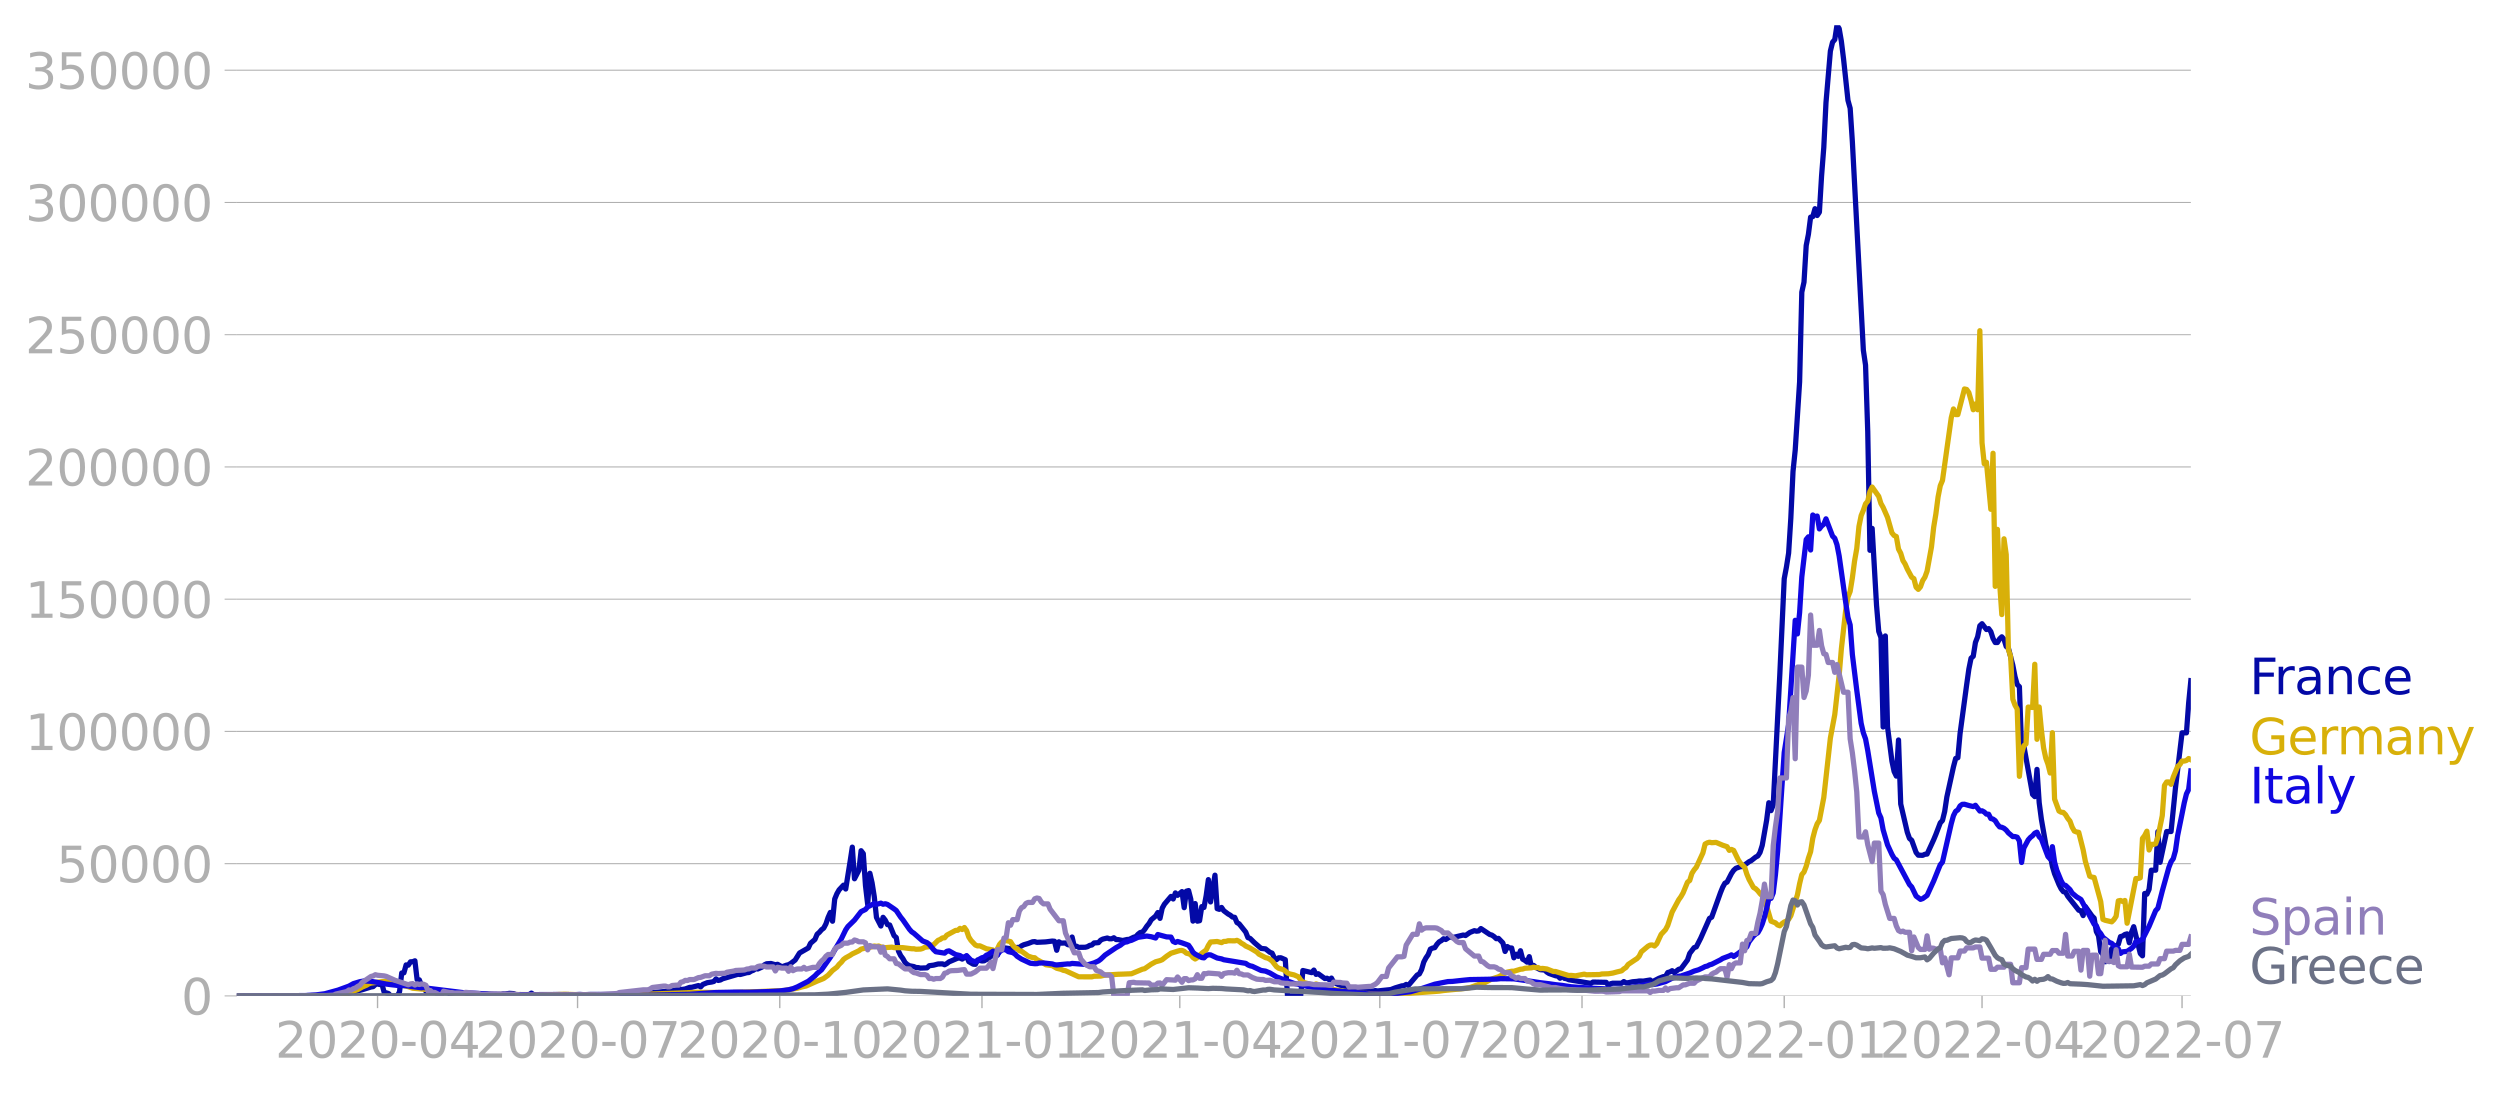 <svg xmlns:xlink="http://www.w3.org/1999/xlink" width="951.91" height="416.199" viewBox="0 0 713.933 312.149" xmlns="http://www.w3.org/2000/svg"><defs><style>*{stroke-linejoin:round;stroke-linecap:butt}</style></defs><g id="figure_1"><path d="M0 312.15h713.933V0H0v312.15z" style="fill:none" id="patch_1"/><g id="axes_1"><path d="M67.645 284.4h558V7.2h-558v277.2z" style="fill:none" id="patch_2"/><g id="matplotlib.axis_1"><g id="xtick_1"><g id="line2d_1"><defs><path id="md3d9bb3bee" d="M0 0v3.5" style="stroke:#b0b0b0;stroke-width:.4"/></defs><use xlink:href="#md3d9bb3bee" x="107.816" y="284.4" style="fill:#b0b0b0;stroke:#b0b0b0;stroke-width:.4"/></g><g style="fill:#b0b0b0" transform="matrix(.14 0 0 -.14 78.568 302.038)" id="text_1"><defs><path id="DejaVuSans-32" d="M1228 531h2203V0H469v531q359 372 979 998 621 627 780 809 303 340 423 576 121 236 121 464 0 372-261 606-261 235-680 235-297 0-627-103-329-103-704-313v638q381 153 712 231 332 78 607 78 725 0 1156-363 431-362 431-968 0-288-108-546-107-257-392-607-78-91-497-524-418-433-1181-1211z" transform="scale(.016)"/><path id="DejaVuSans-30" d="M2034 4250q-487 0-733-480-245-479-245-1442 0-959 245-1439 246-480 733-480 491 0 736 480 246 480 246 1439 0 963-246 1442-245 480-736 480zm0 500q785 0 1199-621 414-620 414-1801 0-1178-414-1799Q2819-91 2034-91q-784 0-1198 620-414 621-414 1799 0 1181 414 1801 414 621 1198 621z" transform="scale(.016)"/><path id="DejaVuSans-2d" d="M313 2009h1684v-512H313v512z" transform="scale(.016)"/><path id="DejaVuSans-34" d="M2419 4116 825 1625h1594v2491zm-166 550h794V1625h666v-525h-666V0h-628v1100H313v609l1940 2957z" transform="scale(.016)"/></defs><use xlink:href="#DejaVuSans-32"/><use xlink:href="#DejaVuSans-30" x="63.623"/><use xlink:href="#DejaVuSans-32" x="127.246"/><use xlink:href="#DejaVuSans-30" x="190.869"/><use xlink:href="#DejaVuSans-2d" x="254.492"/><use xlink:href="#DejaVuSans-30" x="290.576"/><use xlink:href="#DejaVuSans-34" x="354.199"/></g></g><g id="xtick_2"><use xlink:href="#md3d9bb3bee" x="164.934" y="284.4" style="fill:#b0b0b0;stroke:#b0b0b0;stroke-width:.4" id="line2d_2"/><g style="fill:#b0b0b0" transform="matrix(.14 0 0 -.14 135.686 302.038)" id="text_2"><defs><path id="DejaVuSans-37" d="M525 4666h3000v-269L1831 0h-659l1594 4134H525v532z" transform="scale(.016)"/></defs><use xlink:href="#DejaVuSans-32"/><use xlink:href="#DejaVuSans-30" x="63.623"/><use xlink:href="#DejaVuSans-32" x="127.246"/><use xlink:href="#DejaVuSans-30" x="190.869"/><use xlink:href="#DejaVuSans-2d" x="254.492"/><use xlink:href="#DejaVuSans-30" x="290.576"/><use xlink:href="#DejaVuSans-37" x="354.199"/></g></g><g id="xtick_3"><use xlink:href="#md3d9bb3bee" x="222.68" y="284.4" style="fill:#b0b0b0;stroke:#b0b0b0;stroke-width:.4" id="line2d_3"/><g style="fill:#b0b0b0" transform="matrix(.14 0 0 -.14 193.432 302.038)" id="text_3"><defs><path id="DejaVuSans-31" d="M794 531h1031v3560L703 3866v575l1116 225h631V531h1031V0H794v531z" transform="scale(.016)"/></defs><use xlink:href="#DejaVuSans-32"/><use xlink:href="#DejaVuSans-30" x="63.623"/><use xlink:href="#DejaVuSans-32" x="127.246"/><use xlink:href="#DejaVuSans-30" x="190.869"/><use xlink:href="#DejaVuSans-2d" x="254.492"/><use xlink:href="#DejaVuSans-31" x="290.576"/><use xlink:href="#DejaVuSans-30" x="354.199"/></g></g><g id="xtick_4"><use xlink:href="#md3d9bb3bee" x="280.426" y="284.4" style="fill:#b0b0b0;stroke:#b0b0b0;stroke-width:.4" id="line2d_4"/><g style="fill:#b0b0b0" transform="matrix(.14 0 0 -.14 251.178 302.038)" id="text_4"><use xlink:href="#DejaVuSans-32"/><use xlink:href="#DejaVuSans-30" x="63.623"/><use xlink:href="#DejaVuSans-32" x="127.246"/><use xlink:href="#DejaVuSans-31" x="190.869"/><use xlink:href="#DejaVuSans-2d" x="254.492"/><use xlink:href="#DejaVuSans-30" x="290.576"/><use xlink:href="#DejaVuSans-31" x="354.199"/></g></g><g id="xtick_5"><use xlink:href="#md3d9bb3bee" x="336.916" y="284.4" style="fill:#b0b0b0;stroke:#b0b0b0;stroke-width:.4" id="line2d_5"/><g style="fill:#b0b0b0" transform="matrix(.14 0 0 -.14 307.668 302.038)" id="text_5"><use xlink:href="#DejaVuSans-32"/><use xlink:href="#DejaVuSans-30" x="63.623"/><use xlink:href="#DejaVuSans-32" x="127.246"/><use xlink:href="#DejaVuSans-31" x="190.869"/><use xlink:href="#DejaVuSans-2d" x="254.492"/><use xlink:href="#DejaVuSans-30" x="290.576"/><use xlink:href="#DejaVuSans-34" x="354.199"/></g></g><g id="xtick_6"><use xlink:href="#md3d9bb3bee" x="394.034" y="284.4" style="fill:#b0b0b0;stroke:#b0b0b0;stroke-width:.4" id="line2d_6"/><g style="fill:#b0b0b0" transform="matrix(.14 0 0 -.14 364.786 302.038)" id="text_6"><use xlink:href="#DejaVuSans-32"/><use xlink:href="#DejaVuSans-30" x="63.623"/><use xlink:href="#DejaVuSans-32" x="127.246"/><use xlink:href="#DejaVuSans-31" x="190.869"/><use xlink:href="#DejaVuSans-2d" x="254.492"/><use xlink:href="#DejaVuSans-30" x="290.576"/><use xlink:href="#DejaVuSans-37" x="354.199"/></g></g><g id="xtick_7"><use xlink:href="#md3d9bb3bee" x="451.78" y="284.4" style="fill:#b0b0b0;stroke:#b0b0b0;stroke-width:.4" id="line2d_7"/><g style="fill:#b0b0b0" transform="matrix(.14 0 0 -.14 422.532 302.038)" id="text_7"><use xlink:href="#DejaVuSans-32"/><use xlink:href="#DejaVuSans-30" x="63.623"/><use xlink:href="#DejaVuSans-32" x="127.246"/><use xlink:href="#DejaVuSans-31" x="190.869"/><use xlink:href="#DejaVuSans-2d" x="254.492"/><use xlink:href="#DejaVuSans-31" x="290.576"/><use xlink:href="#DejaVuSans-30" x="354.199"/></g></g><g id="xtick_8"><use xlink:href="#md3d9bb3bee" x="509.526" y="284.4" style="fill:#b0b0b0;stroke:#b0b0b0;stroke-width:.4" id="line2d_8"/><g style="fill:#b0b0b0" transform="matrix(.14 0 0 -.14 480.278 302.038)" id="text_8"><use xlink:href="#DejaVuSans-32"/><use xlink:href="#DejaVuSans-30" x="63.623"/><use xlink:href="#DejaVuSans-32" x="127.246"/><use xlink:href="#DejaVuSans-32" x="190.869"/><use xlink:href="#DejaVuSans-2d" x="254.492"/><use xlink:href="#DejaVuSans-30" x="290.576"/><use xlink:href="#DejaVuSans-31" x="354.199"/></g></g><g id="xtick_9"><use xlink:href="#md3d9bb3bee" x="566.016" y="284.4" style="fill:#b0b0b0;stroke:#b0b0b0;stroke-width:.4" id="line2d_9"/><g style="fill:#b0b0b0" transform="matrix(.14 0 0 -.14 536.768 302.038)" id="text_9"><use xlink:href="#DejaVuSans-32"/><use xlink:href="#DejaVuSans-30" x="63.623"/><use xlink:href="#DejaVuSans-32" x="127.246"/><use xlink:href="#DejaVuSans-32" x="190.869"/><use xlink:href="#DejaVuSans-2d" x="254.492"/><use xlink:href="#DejaVuSans-30" x="290.576"/><use xlink:href="#DejaVuSans-34" x="354.199"/></g></g><g id="xtick_10"><use xlink:href="#md3d9bb3bee" x="623.134" y="284.4" style="fill:#b0b0b0;stroke:#b0b0b0;stroke-width:.4" id="line2d_10"/><g style="fill:#b0b0b0" transform="matrix(.14 0 0 -.14 593.886 302.038)" id="text_10"><use xlink:href="#DejaVuSans-32"/><use xlink:href="#DejaVuSans-30" x="63.623"/><use xlink:href="#DejaVuSans-32" x="127.246"/><use xlink:href="#DejaVuSans-32" x="190.869"/><use xlink:href="#DejaVuSans-2d" x="254.492"/><use xlink:href="#DejaVuSans-30" x="290.576"/><use xlink:href="#DejaVuSans-37" x="354.199"/></g></g></g><g id="matplotlib.axis_2"><g id="ytick_1"><path d="M67.645 284.4h558" clip-path="url(#p34946d02c0)" style="fill:none;stroke:#b0b0b0;stroke-width:.3;stroke-linecap:square" id="line2d_11"/><g id="line2d_12"><defs><path id="me6c84c34b5" d="M0 0h-3.5" style="stroke:#b0b0b0;stroke-width:.3"/></defs><use xlink:href="#me6c84c34b5" x="67.645" y="284.4" style="fill:#b0b0b0;stroke:#b0b0b0;stroke-width:.3"/></g><use xlink:href="#DejaVuSans-30" style="fill:#b0b0b0" transform="matrix(.14 0 0 -.14 51.737 289.719)" id="text_11"/></g><g id="ytick_2"><path d="M67.645 246.636h558" clip-path="url(#p34946d02c0)" style="fill:none;stroke:#b0b0b0;stroke-width:.3;stroke-linecap:square" id="line2d_13"/><use xlink:href="#me6c84c34b5" x="67.645" y="246.636" style="fill:#b0b0b0;stroke:#b0b0b0;stroke-width:.3" id="line2d_14"/><g style="fill:#b0b0b0" transform="matrix(.14 0 0 -.14 16.108 251.955)" id="text_12"><defs><path id="DejaVuSans-35" d="M691 4666h2478v-532H1269V2991q137 47 274 70 138 23 276 23 781 0 1237-428 457-428 457-1159 0-753-469-1171Q2575-91 1722-91q-294 0-599 50Q819 9 494 109v635q281-153 581-228t634-75q541 0 856 284 316 284 316 772 0 487-316 771-315 285-856 285-253 0-505-56-251-56-513-175v2344z" transform="scale(.016)"/></defs><use xlink:href="#DejaVuSans-35"/><use xlink:href="#DejaVuSans-30" x="63.623"/><use xlink:href="#DejaVuSans-30" x="127.246"/><use xlink:href="#DejaVuSans-30" x="190.869"/><use xlink:href="#DejaVuSans-30" x="254.492"/></g></g><g id="ytick_3"><path d="M67.645 208.872h558" clip-path="url(#p34946d02c0)" style="fill:none;stroke:#b0b0b0;stroke-width:.3;stroke-linecap:square" id="line2d_15"/><use xlink:href="#me6c84c34b5" x="67.645" y="208.872" style="fill:#b0b0b0;stroke:#b0b0b0;stroke-width:.3" id="line2d_16"/><g style="fill:#b0b0b0" transform="matrix(.14 0 0 -.14 7.2 214.191)" id="text_13"><use xlink:href="#DejaVuSans-31"/><use xlink:href="#DejaVuSans-30" x="63.623"/><use xlink:href="#DejaVuSans-30" x="127.246"/><use xlink:href="#DejaVuSans-30" x="190.869"/><use xlink:href="#DejaVuSans-30" x="254.492"/><use xlink:href="#DejaVuSans-30" x="318.115"/></g></g><g id="ytick_4"><path d="M67.645 171.108h558" clip-path="url(#p34946d02c0)" style="fill:none;stroke:#b0b0b0;stroke-width:.3;stroke-linecap:square" id="line2d_17"/><use xlink:href="#me6c84c34b5" x="67.645" y="171.108" style="fill:#b0b0b0;stroke:#b0b0b0;stroke-width:.3" id="line2d_18"/><g style="fill:#b0b0b0" transform="matrix(.14 0 0 -.14 7.2 176.427)" id="text_14"><use xlink:href="#DejaVuSans-31"/><use xlink:href="#DejaVuSans-35" x="63.623"/><use xlink:href="#DejaVuSans-30" x="127.246"/><use xlink:href="#DejaVuSans-30" x="190.869"/><use xlink:href="#DejaVuSans-30" x="254.492"/><use xlink:href="#DejaVuSans-30" x="318.115"/></g></g><g id="ytick_5"><path d="M67.645 133.344h558" clip-path="url(#p34946d02c0)" style="fill:none;stroke:#b0b0b0;stroke-width:.3;stroke-linecap:square" id="line2d_19"/><use xlink:href="#me6c84c34b5" x="67.645" y="133.344" style="fill:#b0b0b0;stroke:#b0b0b0;stroke-width:.3" id="line2d_20"/><g style="fill:#b0b0b0" transform="matrix(.14 0 0 -.14 7.2 138.663)" id="text_15"><use xlink:href="#DejaVuSans-32"/><use xlink:href="#DejaVuSans-30" x="63.623"/><use xlink:href="#DejaVuSans-30" x="127.246"/><use xlink:href="#DejaVuSans-30" x="190.869"/><use xlink:href="#DejaVuSans-30" x="254.492"/><use xlink:href="#DejaVuSans-30" x="318.115"/></g></g><g id="ytick_6"><path d="M67.645 95.58h558" clip-path="url(#p34946d02c0)" style="fill:none;stroke:#b0b0b0;stroke-width:.3;stroke-linecap:square" id="line2d_21"/><use xlink:href="#me6c84c34b5" x="67.645" y="95.581" style="fill:#b0b0b0;stroke:#b0b0b0;stroke-width:.3" id="line2d_22"/><g style="fill:#b0b0b0" transform="matrix(.14 0 0 -.14 7.2 100.9)" id="text_16"><use xlink:href="#DejaVuSans-32"/><use xlink:href="#DejaVuSans-35" x="63.623"/><use xlink:href="#DejaVuSans-30" x="127.246"/><use xlink:href="#DejaVuSans-30" x="190.869"/><use xlink:href="#DejaVuSans-30" x="254.492"/><use xlink:href="#DejaVuSans-30" x="318.115"/></g></g><g id="ytick_7"><path d="M67.645 57.817h558" clip-path="url(#p34946d02c0)" style="fill:none;stroke:#b0b0b0;stroke-width:.3;stroke-linecap:square" id="line2d_23"/><use xlink:href="#me6c84c34b5" x="67.645" y="57.817" style="fill:#b0b0b0;stroke:#b0b0b0;stroke-width:.3" id="line2d_24"/><g style="fill:#b0b0b0" transform="matrix(.14 0 0 -.14 7.2 63.136)" id="text_17"><defs><path id="DejaVuSans-33" d="M2597 2516q453-97 707-404 255-306 255-756 0-690-475-1069Q2609-91 1734-91q-293 0-604 58T488 141v609q262-153 574-231 313-78 654-78 593 0 904 234t311 681q0 413-289 645-289 233-804 233h-544v519h569q465 0 712 186t247 536q0 359-255 551-254 193-729 193-260 0-557-57-297-56-653-174v562q360 100 674 150t592 50q719 0 1137-327 419-326 419-882 0-388-222-655t-631-370z" transform="scale(.016)"/></defs><use xlink:href="#DejaVuSans-33"/><use xlink:href="#DejaVuSans-30" x="63.623"/><use xlink:href="#DejaVuSans-30" x="127.246"/><use xlink:href="#DejaVuSans-30" x="190.869"/><use xlink:href="#DejaVuSans-30" x="254.492"/><use xlink:href="#DejaVuSans-30" x="318.115"/></g></g><g id="ytick_8"><path d="M67.645 20.053h558" clip-path="url(#p34946d02c0)" style="fill:none;stroke:#b0b0b0;stroke-width:.3;stroke-linecap:square" id="line2d_25"/><use xlink:href="#me6c84c34b5" x="67.645" y="20.053" style="fill:#b0b0b0;stroke:#b0b0b0;stroke-width:.3" id="line2d_26"/><g style="fill:#b0b0b0" transform="matrix(.14 0 0 -.14 7.2 25.372)" id="text_18"><use xlink:href="#DejaVuSans-33"/><use xlink:href="#DejaVuSans-35" x="63.623"/><use xlink:href="#DejaVuSans-30" x="127.246"/><use xlink:href="#DejaVuSans-30" x="190.869"/><use xlink:href="#DejaVuSans-30" x="254.492"/><use xlink:href="#DejaVuSans-30" x="318.115"/></g></g></g><path d="m67.645 284.4 25.107-.107 3.138-.224 2.51-.309 2.512-.435 1.255-.375 1.255-.299 2.511-.79.628-.107.627-.581.628-.203.628.196.627-.155.628 2.344 1.255.372.628.673h1.883l.628-1.151.627-5.384.628-.052.628-2.259.627.07.628-.949.628-.035.627-.255.628 5.358.628.075.627 1.595.628.152.628 1.541.627-.1.628.23.628.05 1.255-.184.628.351.627-.316.628.247 1.255.125 1.256.554.627-.603 1.883.08 1.884.077.627.39 8.788.19.627-.332.628.017 1.255-.207 1.256.089.627.367 1.256-.109.627.132 1.883-.127.628-.415.628.43 3.138-.017 3.766-.017 3.138.023.628.081 2.51-.135 1.256.088 1.883-.087 3.138.02h1.256l3.138-.005 3.766-.223 1.883-.06 1.883-.098 1.883-.092 5.65-.505 1.255-.172 1.255-.664.628.445 1.255-.204 1.255-.45.628-.029 1.883-.489.628.378.627-.693 1.256-.503 1.255-.192.628-.163.627-.734.628.443.628-.133.627-.339 4.394-1.293.628.073 1.255-.34.628-.18.627-.05.628-.4.628-.24.627-.453.628.085 1.255-.564.628-.612.628-.31 1.255-.081 1.256.358.627-.122 1.256.706 1.255-.449.628-.144.627-.357 1.256-.967 1.255-2.024 2.51-1.445.628-1.333 1.256-1.086.627-1.494.628-.547.628-.729.627-.48.628-1.192.628-1.858.627-1.416.628 2.506.628-6.336.627-1.52.628-1.094 1.255-1.343.628 1.097 1.255-7.838.628-4.116.628 9.028 1.255-2.445.628-5.562.627.821.628 9.136.628 5.393.627-8.904.628 2.726.628 3.972.627 5.902 1.256 2.454.627-2.48.628.815.628 1.27.627.094 1.256 3.059.627.538.628 3.85.628 1.304.627.84.628 1.132.628.56.627.364 1.256.24.628.273.627.024.628.136 1.883-.075.628-.604 1.255-.166 1.255-.328 1.256-.04.627.25.628-.328.628-.488 2.51-1.075.628-.014.628.295 1.255-.832.628 1.547 1.255.738.628.04.627-1.244 1.256.283.627-.04.628-.392.628-.105.627-1.008.628.144.628-.19.627-.055.628-1.803.628-.373 1.255.145 1.255.182 1.883-.365.628.002.628-.46.627-.305 1.256-.365 1.255-.484.628-.054.627.203 2.511-.124 1.883-.236.628.059.627 2.567.628-2.414.628.373 1.255-.036.628.466.628.107.627-2.272.628 2.687.628-.07.627.328 1.883-.029.628-.155.628-.37.627-.122.628-.58 1.255-.091.628-.7.628-.312 1.255-.305.628.225.627-.008.628-.289.628.509.627.014 1.256.262 1.255-.292.628-.033 1.255-.61.628-.17.627-.687.628-.498.628-.1.627-.739.628-.955.628-.754.627-1.083 1.256-1.057.627-1.007.628 1.654.628-2.9.627-1.142 1.883-2.213.628.724.628-1.73.627.685 1.256-1.06.627 4.582.628-4.695.628-.182.627 2.446.628 6.271.628-5.001.627 5.019.628-.134.628-4.02.627.241.628-3.353.628-4.594.627 6.365 1.256-7.634.628 9.551.627.199.628-.534.628.926 1.255.945.628.348.627.526.628.081.628 1.484.627.365 1.883 2.359.628 1.573.628.237 1.255 1.239 1.883 1.606 1.255.136 1.256.981.627.243.628 1.306.628.55.627-.53.628-.005 1.255.54.628 10.342h3.766l.628-7.246 2.51.602.628-.723.628 1.22.627-.176 1.883 1.368.628-.087.628.413.627-.455.628 1.196 1.255.621.628.238.628.052 1.883.832 6.904.762.628-.128.628.103 3.766-.397 1.255-.484 1.883-.571.628-.05.627-.364.628.284 2.51-2.967.628-.315.628-1.215.628-2.171.627-1.192.628-.914.628-1.59.627-.292.628-.132.628-.961.627-.686.628-.359.628-.529.627.203 1.256-.825.627.305 3.139-.755.627.148 1.256-.879 1.255-.511.628.154.627-.087.628-.667 2.51 1.685.628.185.628.428.628.592.627-.085 1.256 1.298.627 2.426.628-1.394.628.396.627.025.628 2.793.628-1.017.628.597.627-1.594.628 2.406.628.347.627.5.628-1.565.628 2.934.627-.428.628.562 1.255.65 1.256.088.627.598.628.403 1.883.655.628.084.627.613.628-.728.628.764.627.116.628.281 6.277 1.038.627-.376 3.766.08.628.876.628-.48.627-.15 2.511.016.628-.483.627.364.628-.029 1.255-.28 1.256-.101.627-.108 1.256.016 1.883-.311.627.503 1.883-.983 1.256-.483.628-.038.627-1.129.628-.176.628-.35.627.56 1.256-.967.627-.115 1.883-2.534.628-1.876 1.255-1.648.628-.22 1.255-2.47 2.51-5.667.629-.347 2.51-7.001.628-1.551.628-1.14.627-.333 1.256-2.451.627-.911.628-.571 1.255-.448.628-.05 1.883-1.375.628-.322 1.255-.997.628-.327.627-1.022.628-2.006 1.255-7.198.628-4.971.628 2.241.627-1.656 1.256-24.905.627-12.398 1.256-27.253.627-3.316.628-3.993.628-9.945.627-13.39.628-6.08 1.255-19.485.628-25.643.628-2.854.627-10.45.628-3.19.628-4.909.627-.16.628-2.259.628 1.939.628-.941.627-10.407.628-8.058.628-12.832 1.255-14.72.628-2.537.627-.736.628-4.109.628.954.627 3.638.628 5.088 1.255 11.772.628 2.269.628 9.56 3.138 59.522.628 4.273.627 18.994.628 33.88.628-6.25 1.255 21.981.628 7.431.627 1.752.628 25.542.628-25.989.627 25.973 1.256 9.765.627 2.972.628 1.309.628-10.31.627 18.274 1.883 8.082.628 1.77.628.51 1.255 3.485.628.778 1.255.035.628-.294.627-.06 1.883-4.106.628-1.512 1.255-3.297.628-.68.628-2.555.627-4.169 1.883-8.59.628-2.4.628-.206.627-6.884 1.884-13.946.627-4.468.628-3.118.628-.569.627-3.936.628-1.615.628-3.147.627-.587 1.256 1.652.627-.25.628.855.628 1.955.627 1.15.628.005.628-1.043.627-.581.628.71.628 2.049.627.482 1.256 4.864.627 3.258.628 2.267.628.618.627 17.832.628-1.001 2.51 13.933.628.62.628-7.769.628 9.494.627 4.745 1.256 7.19.627 2.398.628.572.628 3.278.627 2.127 1.256 3.066.627 1.243.628.799.628.15.627 1.15 3.139 4.003.627.152.628 1.374.628-2.578 1.883 2.667.627.634.628 3.84.628 1.235.627 4.569.628.713.628 2.107.627-.116.628.057.628-3.703 1.255-.78.628-.447.628-2.19.627-.172.628-.443.628-.167.627 2.536.628-2.987.628-1.594 1.883 7.644.627.668.628-17.797.628.203.627-1.395.628-5.452 1.255-.01.628-11 .628 8.75 1.883-8.79h1.255l1.255-12.433 1.883-15.753h1.256l.627-8.47.628-6.431h0" clip-path="url(#p34946d02c0)" style="fill:none;stroke:#0309a6;stroke-width:1.5;stroke-linecap:square" id="line2d_27"/><path d="m67.645 284.4 25.735-.104 2.51-.169 2.51-.36.629-.082 3.138-1.083 1.255-.722 1.256-.537.627-.387.628-.218 4.394-.564 3.766.786.627.336 1.883.476 1.256.437 4.393.405 1.256.245 6.904.789 1.255.013 7.533.252 1.883.063 16.947.088 3.138-.13 4.394.126 13.809-.02 5.649-.139 11.925-.433 1.883-.1 10.043.102 1.883-.093 2.51-.076 8.16-.332 2.511-.104 3.766-.652 1.256-.362 1.255-.277 1.883-.831 1.255-.563 1.256-.497.627-.265 1.256-.924 1.255-1.345 1.255-.96.628-.796.628-.592.627-.803.628-.468 1.255-.692.628-.426 1.255-.59.628-.304.628-.469 1.255-.335.628.002 1.255-.34.628-.219.627.101.628-.1.628.274 1.255.198 1.883-.146.628.13 2.51.01 2.511.317.628-.005.628.147 1.255-.045.628-.175.627-.341 1.256-.174.627-.383.628-.176 1.255-1.246.628-.262.628-.435.627-.04.628-.747 2.51-1.357.628-.03.628-.55.628.322.627-.568.628.89.628 1.817.627.972 1.256 1.328.627.246.628-.038 1.883.843 1.883.36.628.665.627-.963.628-1.295.628-.715.627-.286.628-.098 1.255.31.628 1.022.628.65.627.33.628.578.628.154 1.255.906.628.486 1.255.42.628.044.627.535 1.883 1.02.628.442 1.883.268 1.255.738 1.256.318.627.278.628.116 3.766 1.729 3.766.012.628-.168 1.883-.046 1.255-.275 1.883-.126 1.883-.12 1.256-.041 2.51-.1 3.139-1.306.627-.132 1.883-1.304 1.256-.68 1.255-.336.628-.256 1.255-.997 1.255-.85 1.883-.59.628-.178.628-.034.627.253.628.537.628.149.627.287.628.796.628.42.627-.386 1.256-1.255 1.255-.935.628-1.297.627-.973 1.884-.151 1.255.324.628-.344.627-.01.628-.185 1.883.038.628-.147.627.286.628.516.628.347.627.48 1.256.565 1.883 1.125.627.63 1.883.984.628.152.628.338.627.489 1.256 1.612.627.448 1.256.37.627.417.628.553.628.277 1.255.28 1.255.543.628.907.628.646 1.255.329.628.309 1.255.09.628-.248.627.18 1.256.793 1.255.245.628.063 1.255.336 3.766.537 1.255.348 1.883.178 10.67.251 6.905-.459 4.394-.312 1.255-.1 1.256-.174 6.276-.612 1.256-.23 2.51-.893 1.256-.256 2.51-1.32 1.256-.417.627-.198 2.511-1.34 1.255-.244h.628l1.883-.57.628-.058.628-.22 1.883-.13.627-.184.628.138.628-.04.627.335.628-.083 1.255.163 1.883.73.628.001 3.766 1.15.628-.048 1.255.13 2.51-.483.628.174 3.766-.065.628-.156 1.883-.06 1.255-.197 1.256-.341 1.255-.296.628-.552.627-.399.628-.869 1.883-1.269.628-.4.627-.668.628-1.29 1.883-1.58.628-.334.627-.036.628.303.628-.638 1.255-2.688 1.256-1.35.627-1.188 1.256-3.833 1.883-3.513.627-.873.628-1.102 1.255-3.057.628-.467.628-2.033.627-.996.628-.759 1.883-4.092.628-2.53.627-.345.628-.18.628.138 1.255-.08 1.883.802 1.255.418.628 1.046.628-.26.627.28 1.256 2.576.627 1.016 1.256 1.222.627 1.974.628 1.504 1.255 2.288.628.356.628.61.627.798.628.609.628 1.267.627 1.677 1.256 4.3 1.255.487.628.606.627.233.628-.627.628-.45.627-.261.628-.497.628-1.023 1.883-5.992.627-3.183.628-2.593.628-.727.627-1.633.628-2.321.628-1.843.627-3.872.628-2.388.628-1.721.628-.96 1.255-6.539 1.883-16.993 1.255-6.71 1.256-11.245.627-7.51 1.256-11.188.627-3.618.628-1.61.628-3.848.627-4.801.628-3.559.628-6.332.627-3.091.628-1.533.628-1.829.627-.75.628-2.779.628-1.267 1.883 2.666.627 2.028.628 1.118 1.255 2.86 1.256 4.403.627.77.628.28.628 3.594.627 1.179.628 2.082.628 1.004.627 1.432 1.256 2.335.627.41.628 2.442.628.61.627-.74.628-1.766.628-.969.627-1.734 1.256-6.92.627-5.62.628-3.802.628-4.842.627-3.207.628-1.505 2.51-17.913.628-2.498.628 1.599.628.007 1.883-7.314.628.145.627.886.628 2.22.628 2.677.627-1.648.628 1.646.628-22.561.627 31.997.628 5.996.628-.427 1.255 13.428.628-15.994.627 38.004.628-16.264.628 15.212.627 9.106.628-21.627.628 4.504.627 27.12.628 1.985.628 12.203.627 1.693.628 1.112.628 19.201.627-6.466.628-2.261.628-.524.627-10.521 1.256.108.627-12.334.628 21.426.628-9.218.627 6.485.628 5.155.628 2.963.627 1.732.628 2.512.628-11.505.627 18.946 1.256 3.408.627.348.628.074.628.642.627 1.038.628.778.628 1.734.627 1.122.628.252.628.113 1.255 4.992.628 3.263 1.255 4.27.628.251.627.115 1.883 6.877.628 5.077.628.26 1.883.447.627-.628.628-.949.628-4.406.628-.12.627.292.628-.282.628 6.488 2.51-12.76h.628l.628-.216.627-11.231.628-.83.628-1.241.627 5.369.628-1.61.628-.001.627-.169.628-1.862 1.255-6.161.628-8.64.628-.979h.627l.628.663.628-2.075 1.255-3.024.628-.53.627-1.007h.628l.628-.169.627-.557.628.348h0" clip-path="url(#p34946d02c0)" style="fill:none;stroke:#d8b009;stroke-width:1.5;stroke-linecap:square" id="line2d_28"/><path d="m67.645 284.4 19.458-.094 3.138-.19 2.51-.329 3.767-1.035 3.138-1.149 1.256-.701 1.883-.566 1.255-.204 1.883.108 2.51.421 1.884.366 1.255.158 1.883.22 2.51.092 1.256.172 1.255.179 1.883.236.628-.076 1.883.296 10.043 1.246 1.255.025 6.277.332 15.064.284 2.51.034 3.767-.035 10.67.058 13.809-.056 10.67-.251 7.532-.51 3.139-.064 2.51-.062 3.766.033 5.65-.183 3.138-.167 2.51-.338 1.256-.309 1.255-.516 3.139-1.618 1.883-1.53.627-.674 1.256-1.046 2.51-3.56 3.139-5.275 1.255-2.595.628-.932 1.883-1.84 1.883-2.422 1.255-.618.628-.74 1.255-.634.628-.335.627.276 1.256-.372.627.313.628-.142.628.194 1.883 1.272.627.478 1.256 1.876.627.774 1.883 2.702.628.707.628.418 2.51 2.203 1.256.481.628.487 1.255 1.53.628.58 2.51.405.628-.52.628-.133 1.883 1.053 1.255.29.628.394.627.021.628-.392 1.255 1.302 1.256.474.627-.248.628-.587.628-.342.627-.153.628-.573.628-.24 1.255-.893 1.255 1.05.628-.879.628-.472.627-.187.628.122.628.491 1.255.276.628.396.627.656 1.256.804 1.255.582 1.255.592 1.256.128.627-.01.628-.175 1.255-.025 2.511.276.628.217.627.076 3.139-.299.628.025.627-.16 3.766.277.628.15 1.883-.579 1.255-.561.628-.468 1.255-1.201 3.139-2.123 1.255-.7.628-.51.627-.355.628-.084.628-.287.627-.155 1.883-.861 1.883-.28.628-.083 1.255.197 1.256.365.627-.998 2.511.677 1.255.057.628 1.251.628.29.627-.285 1.256.394 1.255.45.628.24.627.895.628 1.1.628.537 1.883.968.627.097.628-.612.628-.267.627.026 1.884.89 1.255.246.628.25 6.276 1.037.628.433.628.27.627.138 2.51 1.187 1.256.186 1.256.529 1.883 1.103 1.883.719 3.138 1.158 1.883.405 2.51.592 1.884.264 1.255.363 2.51.293 3.767.346 7.532.744 5.021-.006 2.51-.116 4.395-.528 3.138-.882 3.766-1.253 1.883-.379 1.883-.369 1.255-.042 1.883-.21 1.883-.196 1.256-.12 7.532-.134 1.255-.128 3.766.053 2.51.356 3.14.446 1.882.295 2.51.297 1.884.272 1.883.203 2.51.39 3.139.23 3.766.232 5.65.269 2.51-.148 6.904-1.293.628-.03.627.131 1.256-.176 2.51-.684 1.884-.962 1.883-.57.627-.07 2.51-.844 1.256-.555 1.256-.37 1.255-.582.628-.338.627-.143.628-.348.628-.169 2.51-1.265.628-.405 1.883-.711.628-.31.627.463 1.256-.85 2.51-1.897.628-1.466 1.255-1.635.628-.549.628-.378.627-1.091.628-1.418.628-1.994.627-2.37.628-2.885.628-.062.627-1.575.628-5.127.628-6.656 1.255-18.999.628-9.33 1.255-7.929 1.883-29.783.628 3.88.627-6.073.628-10.197 1.255-10.687.628-.768.628 3.76.627-9.988.628.496.628-.196.628 3.67.627-.82.628-.514.628-1.542 1.883 4.947.627.617.628 1.818.628 3.24 1.883 13.377.627 4.141.628 2.162.628 8.413 1.255 10.218 1.255 9.46.628 2.716.628 1.73.627 3.33 1.883 11.636 1.256 6.212.627 1.383.628 3.389 1.255 4.31 1.256 2.732.627 1.094.628.463 3.766 7.06.628.669 1.255 2.613 1.255.93.628-.216 1.255-.906 1.256-2.75.627-1.356 1.256-3.125.627-1.525.628-.76 2.51-10.986.628-2.27.628-1.245.628-.405.627-1.132.628-.454.628-.03 1.255.36 1.256.305.627-.366 1.256 1.644.627-.07.628.346.628.605.627.025.628 1.228.628.164.627.458.628 1.014.628.754.627.118.628.283.628.524.627.788 1.256 1.063.627-.012.628.18.628 1.092.627 6.12.628-4.084 1.255-2.355.628-.701.628-.496.627-.722.628-.287.628 1.296.627.643 1.256 3.384.627 1.646.628.67.628-3.498.627 4.4.628 2.3 1.255 3.05.628 1.119.628.178 1.255 1.205.628.996 1.255 1.056 1.255.77 3.766 7.073.628.405.628 1.531.627.732.628 1.063 1.883 1.486.628.235 1.255 1.225.628.34.628 1.308.627-.452 1.256-.124 1.255-.86.628-.627.627-1.33.628.039.628-.41.627-.22 1.883-3.746 1.883-4.49.628-.673 1.255-4.908 1.883-6.744.628-1.626.628-.876.627-2.254.628-4.38 1.255-6.18.628-3.137.628-2.546.627-1.28.628-5.271h0" clip-path="url(#p34946d02c0)" style="fill:none;stroke:#1007e1;stroke-width:1.5;stroke-linecap:square" id="line2d_29"/><path d="m67.645 284.4 25.735-.103 1.883-.115.627-.303 2.51-.564.629-.17.627-.437.628.054.628-.41.627-.215.628-.455.628-.318.627-.806 2.511-1.698.628-.16.627-.346.628.155 1.883.18.628.15 2.51 1.12 3.766 1.266.628-.248.628-.09.627.416.628-.339.628.187.627-.165.628.097.628.288.627 1.718.628-.219.628.563.627-.032 1.883.955.628-1.275 1.883.397.628-.001.627.124 1.256-.025 1.255.081.628-.274 2.51.227 1.256.105.628.235 1.883.073.627-.124 7.532.062 1.256.179 2.51.04 5.022-.04 3.766-.002 10.042-.057 6.277-.366.628-.273 6.904-.78h1.256l.627-.233.628-.425 3.138-.392.628-.01.628.23.627-.023.628-.374 1.255-.105h.628l.628-.825.627-.16.628-.378.628.055.627-.288h1.256l1.255-.552.628-.067 1.255-.459h1.255l.628-.452 1.255-.246.628.075 1.255-.075h.628l.628-.322 1.883-.317.627-.184 1.883-.092.628-.05.628-.252.627-.056.628-.239h1.255l.628-.434.628-.147 1.255.059.628.228 1.883-.038.628 1.165.627-1.04 1.256.236h1.255l.628.896.627-1.295.628 1.126.628-.324.627-.158h1.256l.627-.472.628.526 1.883-.515h1.255l.628-1.082.628-.729.627-.54.628-.827.628-.503h1.255l.628-1.543.627-.49 1.256-.582.627-.62h1.256l.627-.305.628-.027.628-.57.627.18.628.333h1.255l.628.284.628 2.015.627-1.236.628.259.628.123h1.255l.628 1.523.627-1.42.628 2.285.628.354.627.67h1.256l.627 1.337.628.1 1.255.975.628.465h1.255l.628.637.628.429.628.096 1.255.46h1.255l.628.248.628.891.627-.047.628.234.628-.191h1.255l.628-.392.627-1.114.628-.141.628-.45.627-.14 1.883-.076 1.256-.177.627-.057.628 1.275h1.255l1.256-.635 1.255-1.048h1.883l.628-.66.627-1.037.628 1.803 1.255-5.37h1.256l.627-3.328.628-.187.628-4.194.627.7.628-1.591h1.255l.628-2.467.628-.955.627-.292.628-.915.628-.29h1.255l.628-1.029.627-.231.628.139.628 1.02.627.515h1.256l.627 1.525 2.511 3.296h1.255l.628 3.517 2.51 5.636h1.256l.628 1.817 1.255 1.471 1.256.7h1.255l.628 1.014 1.255.455.628.533.627.334h1.256l.627.526.628 5.455h3.766l.628-3.755 1.255-.13.628.142 3.766.077.627.577h1.256l.627-.552.628-.06.628.658 1.255-1.596 1.883.105.628.056.627-.92 1.256 1.506.627-1.033h.628l.628.555.627-.176.628-.027.628-.309.627-1.173.628 1.033h.628l.627-1.336.628.035.628-.182 3.138.236.628.68.628-.782 1.255-.247h1.255l.628.132.628-.827.627.977.628.072.628.28h1.255l1.255.717 1.256.49 1.255.102h.628l.627.255 1.256-.057 1.255.443h1.255l.628.315 1.255.14.628-.004.628.168 1.883-.001.627-.148 1.256.164 1.255-.075h.628l1.255.249 3.766.083 1.255.155.628-.944 1.255.089h.628l.628.148 1.255.072.628 1.058 1.883-.007.627.103 3.139-.23h.628l1.255-.65.628-.528 1.255-1.67h1.255l.628-2.42 2.51-3.181h1.256l.628-.143.627-3.218 1.883-3.081h1.256l.627-2.989.628 1.8.628-.454.627-.199 2.511-.011.628.095 1.255.678.628.693h1.255l2.51 2.41.628.344h1.256l.627 1.759 2.511 2.09h1.255l.628 1.502.628.145 1.255 1.082.628.346h1.255l.628.197.627.46.628.127.628.575.627.32h1.256l.627.907.628.249.628.428.628-.264.627.343h1.256l.627.661 1.256.371.627.518.628.202h1.255l3.139.822h1.255l1.255.284 1.883.259 1.883.102 3.766.17 2.511.25 1.883-.03.628.048.627.194 1.883-.056 1.883-.071.628-.204 2.51-.003 5.022-.008.628.484.627-.42.628.027 1.255-.207h1.256l.628-.692.627.628.628-.45 1.883-.244h.628l1.255-.806.628-.022 1.255-.465h1.255l.628-.656 2.51-1.161h1.256l.628-.76.627-.376.628-.216.628-.566.627-.413h1.256l.627 2.472.628-3.62.628 1.137.627-1.285.628-.362 1.255.009.628-5.374.628 1.907.627-2.928.628-.269.628-1.754 1.255-.01.628-3.226.627-2.555.628-3.55.628-4.75.627 3.6h1.256l.627-14.557.628-5.378.628-4.394.627-9.578h1.883l.628-17.064.628-1.953.627-3.93.628 17.446.628-26.159h1.255l.628 8.672.627-1.852.628-4.526.628-17.173.627 8.625h1.256l.628-4.216.627 4.366.628 2.286.628.185.627 2.31h1.256l.627 2.81.628-2.202 1.883 7.89h1.255l.628 13.304.628 3.993.627 5.106.628 6.099.628 12.831h1.255l.628-1.47.627 3.672 1.256 4.823.627-5.288h1.256l.627 13.709.628 1.02.628 2.776 1.255 4.017h1.255l.628 2.15.628 1.315.627.345.628-.181.628.333h1.255l.628 5.263.627-3.924 1.256 3.006.627.553h1.256l.627-3.884.628 3.82.628-.337.627.057.628.275h1.255l.628 3.884.628-1.394 1.255 4.807.628-4.828h1.883l.627-1.951h1.256l.628-.895h1.883l.627-.268h1.256l.627 3.196h1.883l.628 3.19h1.255l.628-.602h1.883l.628-.825h1.255l.628 5.27h1.883l.627-4.312h1.256l.627-5.302h1.883l.628 2.941h1.255l.628-1.462h1.883l.628-1.07h1.255l.628.769h1.255l.628-5.377.627 6.186h1.256l.627-1.366h1.256l.627 5.377.628-5.623h1.255l.628 7.362.628-5.996h1.255l.628 5.27h.627l1.256-9.515.627 5.996h1.256l.627.352.628-3.667.628 4.56.628.317h1.883l.627-3.592.628 3.667 3.138.058.628-.307h1.255l.628-.627h1.883l.628-1.522h1.255l.628-2.148h1.883l.627-.214h1.256l.627-1.722h1.883l.628-2.115h0" clip-path="url(#p34946d02c0)" style="fill:none;stroke:#907eba;stroke-width:1.5;stroke-linecap:square" id="line2d_30"/><path d="m67.645 284.4 122.396-.11 11.926-.062 6.276.03 24.48-.166 3.766-.19 5.021-.501 5.021-.702 6.905-.308 3.766.363 1.255.192 1.883.13 2.51.04 14.437.811 18.83.067 7.532-.348 10.043-.204 1.256-.165 5.021-.331 1.255-.059 1.883-.085 3.139-.128.627.18 1.883-.187 1.883-.053.628-.216 3.766.176 4.394-.496 2.51.085 3.139.169 1.255-.097 2.51.058 1.256.123 5.022.269 1.255.28.628-.09.627.207.628.074 2.51-.437.628.026.628-.194.628-.042 1.255.19 3.138.19 10.043.544 3.766.274 9.415.414 3.766-.074 2.51-.262 1.884-.446 5.649-.925 10.043-.073 3.138.005 2.51-.21 1.884-.206 2.51.062 1.883.034 5.65.017 3.766.346 4.393.37 2.51-.038 5.022-.02 3.139.122 11.925-.352 5.65-.66 1.255.037 2.51-.672.628-.27 1.255-.767 3.139-.886 2.51.08 2.511.098.628-.099 1.883-.044 1.883.03.628.123 1.883.106 8.787 1.016 1.883.349 3.138.074.628-.092 1.255-.523 1.256-.373.627-.604.628-1.639.628-2.502 1.883-9.199.627-1.467 1.256-5.978.627-1.571.628.201.628 1.212.627-.827.628-.103.628.915 1.883 5.372.627 1.032.628 2.182 1.256 1.806.627.986.628.448.628.166 2.51-.344.628.627.628.231 1.255-.29.628-.136.627.108.628-.071.628-.768.627-.094.628.222 1.255.785 1.256.11.627.141 1.256-.246.627.107 1.883-.195.628.187 1.255-.026.628-.103 1.255.258 1.883.774 1.256.688.627.37 1.256.346 1.255.41 1.255-.012 1.256-.228.627.823.628-.416 1.255-1.495 1.256-1.21.627-.3.628-1.514.628-.6.627-.04 1.256-.512 2.51-.228.628.063.628.232.628.797.627.34.628-.104.628-.428.627-.255 1.256.18.627-.526.628.08.628.331 1.255 2.124 1.255 2.203.628.684.628.357.627.186.628 1.24.628.337 1.255.298.628.705.627.486 1.256.65.627.552 1.256.674.627.13.628.415.628.612.627-.49.628.57.628-.445 1.255-.137.628-.25.627-.508.628.62.628.072 1.255.632 1.255.446.628.163.628-.017.627-.236.628.35 3.138.13 1.883.125 4.394.467 8.788-.128 1.883-.335.627.27.628-.268.628-.517 2.51-1.079 1.256-1.002.627-.134.628-.358 1.883-1.434.628-.307.627-.837 1.256-1.145 1.255-.826 1.255-.433.628-.598h0" clip-path="url(#p34946d02c0)" style="fill:none;stroke:#6b7186;stroke-width:1.5;stroke-linecap:square" id="line2d_31"/><g style="fill:#0309a6" transform="matrix(.14 0 0 -.14 642.385 198.246)" id="text_19"><defs><path id="DejaVuSans-46" d="M628 4666h2681v-532H1259V2759h1850v-531H1259V0H628v4666z" transform="scale(.016)"/><path id="DejaVuSans-72" d="M2631 2963q-97 56-211 82-114 27-251 27-488 0-749-317t-261-911V0H581v3500h578v-544q182 319 472 473 291 155 707 155 59 0 131-8 72-7 159-23l3-590z" transform="scale(.016)"/><path id="DejaVuSans-61" d="M2194 1759q-697 0-966-159t-269-544q0-306 202-486 202-179 548-179 479 0 768 339t289 901v128h-572zm1147 238V0h-575v531q-197-318-491-470T1556-91q-537 0-855 302-317 302-317 808 0 590 395 890 396 300 1180 300h807v57q0 397-261 614t-733 217q-300 0-585-72-284-72-546-216v532q315 122 612 182 297 61 578 61 760 0 1135-394 375-393 375-1193z" transform="scale(.016)"/><path id="DejaVuSans-6e" d="M3513 2113V0h-575v2094q0 497-194 743-194 247-581 247-466 0-735-297-269-296-269-809V0H581v3500h578v-544q207 316 486 472 280 156 646 156 603 0 912-373 310-373 310-1098z" transform="scale(.016)"/><path id="DejaVuSans-63" d="M3122 3366v-538q-244 135-489 202t-495 67q-560 0-870-355-309-354-309-995t309-996q310-354 870-354 250 0 495 67t489 202V134Q2881 22 2623-34q-257-57-548-57-791 0-1257 497-465 497-465 1341 0 856 470 1346 471 491 1290 491 265 0 518-55 253-54 491-163z" transform="scale(.016)"/><path id="DejaVuSans-65" d="M3597 1894v-281H953q38-594 358-905t892-311q331 0 642 81t618 244V178Q3153 47 2828-22t-659-69q-838 0-1327 487-489 488-489 1320 0 859 464 1363 464 505 1252 505 706 0 1117-455 411-454 411-1235zm-575 169q-6 471-264 752-258 282-683 282-481 0-770-272t-333-766l2050 4z" transform="scale(.016)"/></defs><use xlink:href="#DejaVuSans-46"/><use xlink:href="#DejaVuSans-72" x="50.27"/><use xlink:href="#DejaVuSans-61" x="91.383"/><use xlink:href="#DejaVuSans-6e" x="152.662"/><use xlink:href="#DejaVuSans-63" x="216.041"/><use xlink:href="#DejaVuSans-65" x="271.021"/></g><g style="fill:#d8b009" transform="matrix(.14 0 0 -.14 642.385 215.426)" id="text_20"><defs><path id="DejaVuSans-47" d="M3809 666v1253H2778v519h1656V434q-365-259-806-392-440-133-940-133-1094 0-1712 639-617 640-617 1780 0 1144 617 1783 618 639 1712 639 456 0 867-113 411-112 758-331v-672q-350 297-744 447t-828 150q-857 0-1287-478-429-478-429-1425 0-944 429-1422 430-478 1287-478 334 0 596 58 263 58 472 180z" transform="scale(.016)"/><path id="DejaVuSans-6d" d="M3328 2828q216 388 516 572t706 184q547 0 844-383 297-382 297-1088V0h-578v2094q0 503-179 746-178 244-543 244-447 0-707-297-259-296-259-809V0h-578v2094q0 506-178 748t-550 242q-441 0-701-298-259-298-259-808V0H581v3500h578v-544q197 322 472 475t653 153q382 0 649-194 267-193 395-562z" transform="scale(.016)"/><path id="DejaVuSans-79" d="M2059-325q-243-625-475-815-231-191-618-191H506v481h338q237 0 368 113 132 112 291 531l103 262L191 3500h609L1894 763l1094 2737h609L2059-325z" transform="scale(.016)"/></defs><use xlink:href="#DejaVuSans-47"/><use xlink:href="#DejaVuSans-65" x="77.49"/><use xlink:href="#DejaVuSans-72" x="139.014"/><use xlink:href="#DejaVuSans-6d" x="178.377"/><use xlink:href="#DejaVuSans-61" x="275.789"/><use xlink:href="#DejaVuSans-6e" x="337.068"/><use xlink:href="#DejaVuSans-79" x="400.447"/></g><g style="fill:#1007e1" transform="matrix(.14 0 0 -.14 642.385 229.426)" id="text_21"><defs><path id="DejaVuSans-49" d="M628 4666h631V0H628v4666z" transform="scale(.016)"/><path id="DejaVuSans-74" d="M1172 4494v-994h1184v-447H1172V1153q0-428 117-550t477-122h590V0h-590q-666 0-919 248-253 249-253 905v1900H172v447h422v994h578z" transform="scale(.016)"/><path id="DejaVuSans-6c" d="M603 4863h575V0H603v4863z" transform="scale(.016)"/></defs><use xlink:href="#DejaVuSans-49"/><use xlink:href="#DejaVuSans-74" x="29.492"/><use xlink:href="#DejaVuSans-61" x="68.701"/><use xlink:href="#DejaVuSans-6c" x="129.98"/><use xlink:href="#DejaVuSans-79" x="157.764"/></g><g style="fill:#907eba" transform="matrix(.14 0 0 -.14 642.385 266.905)" id="text_22"><defs><path id="DejaVuSans-53" d="M3425 4513v-616q-359 172-678 256-319 85-616 85-515 0-795-200t-280-569q0-310 186-468 186-157 705-254l381-78q706-135 1042-474t336-907q0-679-455-1029Q2797-91 1919-91q-331 0-705 75-373 75-773 222v650q384-215 753-325 369-109 725-109 540 0 834 212 294 213 294 607 0 343-211 537t-692 291l-385 75q-706 140-1022 440-315 300-315 835 0 619 436 975t1201 356q329 0 669-60 341-59 697-177z" transform="scale(.016)"/><path id="DejaVuSans-70" d="M1159 525v-1856H581v4831h578v-531q182 312 458 463 277 152 661 152 638 0 1036-506 399-506 399-1331T3314 415Q2916-91 2278-91q-384 0-661 152-276 152-458 464zm1957 1222q0 634-261 995t-717 361q-457 0-718-361t-261-995q0-634 261-995t718-361q456 0 717 361t261 995z" transform="scale(.016)"/><path id="DejaVuSans-69" d="M603 3500h575V0H603v3500zm0 1363h575v-729H603v729z" transform="scale(.016)"/></defs><use xlink:href="#DejaVuSans-53"/><use xlink:href="#DejaVuSans-70" x="63.477"/><use xlink:href="#DejaVuSans-61" x="126.953"/><use xlink:href="#DejaVuSans-69" x="188.232"/><use xlink:href="#DejaVuSans-6e" x="216.016"/></g><g style="fill:#6b7186" transform="matrix(.14 0 0 -.14 642.385 280.905)" id="text_23"><use xlink:href="#DejaVuSans-47"/><use xlink:href="#DejaVuSans-72" x="77.49"/><use xlink:href="#DejaVuSans-65" x="116.354"/><use xlink:href="#DejaVuSans-65" x="177.877"/><use xlink:href="#DejaVuSans-63" x="239.4"/><use xlink:href="#DejaVuSans-65" x="294.381"/></g></g></g><defs><clipPath id="p34946d02c0"><path d="M67.645 7.2h558v277.2h-558z"/></clipPath></defs></svg>